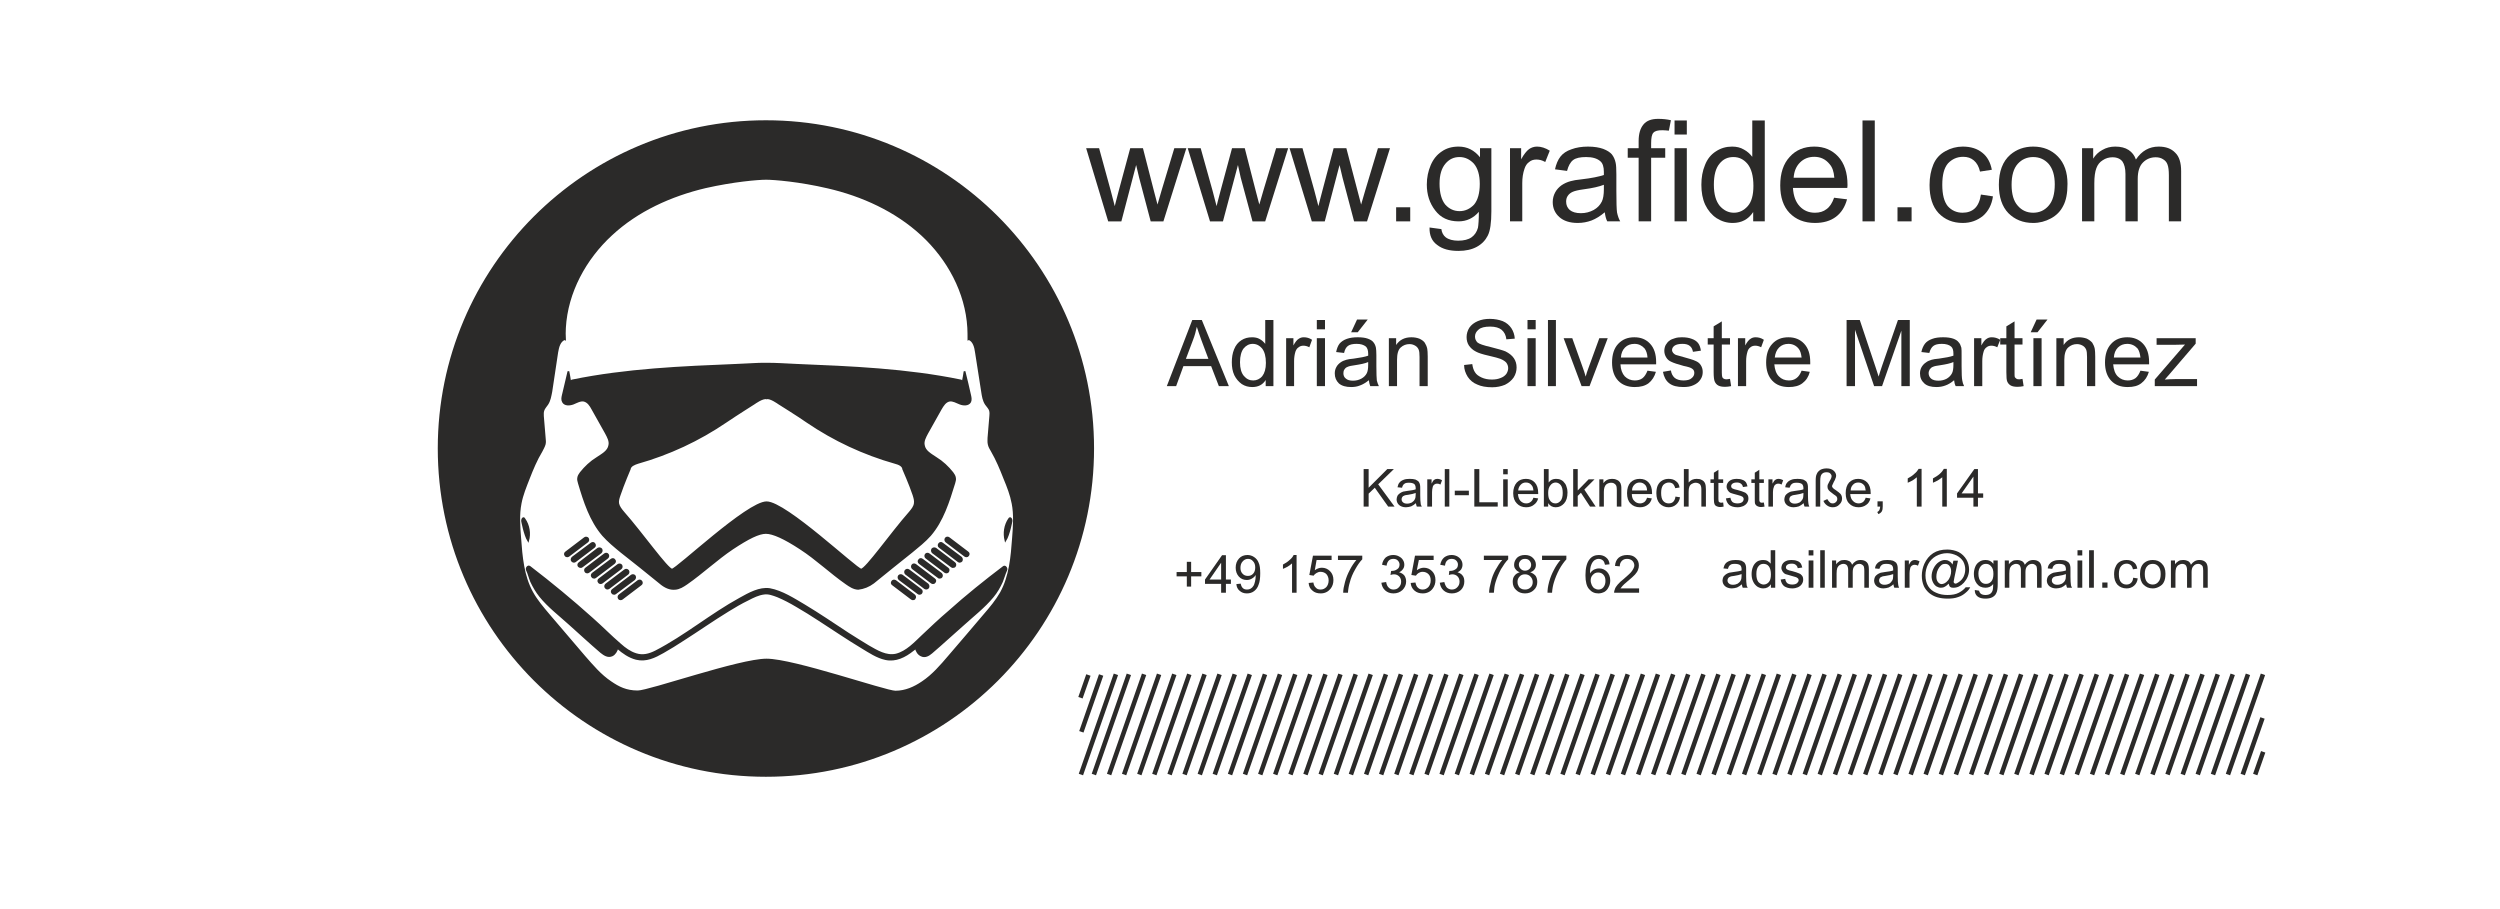 <?xml version="1.0" encoding="UTF-8"?>
<!DOCTYPE svg PUBLIC "-//W3C//DTD SVG 1.1//EN" "http://www.w3.org/Graphics/SVG/1.1/DTD/svg11.dtd">
<!-- Creator: CorelDRAW X7 -->
<svg xmlns="http://www.w3.org/2000/svg" xml:space="preserve" width="110mm" height="40mm" version="1.1" style="shape-rendering:geometricPrecision; text-rendering:geometricPrecision; image-rendering:optimizeQuality; fill-rule:evenodd; clip-rule:evenodd"
viewBox="0 0 11000 4000"
 xmlns:xlink="http://www.w3.org/1999/xlink">
 <defs>
  <style type="text/css">
   <![CDATA[
    .str1 {stroke:#2B2A29;stroke-width:20}
    .str0 {stroke:#2B2A29;stroke-width:7.62}
    .fil2 {fill:none}
    .fil0 {fill:#2B2A29}
    .fil1 {fill:#2B2A29;fill-rule:nonzero}
   ]]>
  </style>
 </defs>
 <g id="Capa_x0020_1">
  <path class="fil0 str0" d="M3370 533c796,0 1440,645 1440,1440 0,796 -644,1441 -1440,1441 -795,0 -1440,-645 -1440,-1441 0,-795 645,-1440 1440,-1440zm-627 1721c82,93 194,252 214,252 20,0 332,-296 416,-296 84,0 396,296 416,296 21,0 132,-159 214,-252 10,-12 20,-24 22,-39 2,-13 -2,-25 -6,-38 -15,-45 -45,-113 -45,-113 -1,-15 -19,-23 -35,-27 -138,-39 -269,-100 -388,-181 -40,-28 -125,-81 -125,-81 0,0 -37,-27 -53,-22 -17,-5 -54,22 -54,22 0,0 -84,53 -125,81 -119,81 -250,142 -388,181 -15,5 -33,12 -35,27 0,0 -29,68 -44,113 -4,12 -9,25 -7,38 3,15 13,27 23,39zm1712 -40c-7,-37 -21,-73 -36,-109 -16,-41 -33,-82 -55,-120 -6,-10 -12,-20 -14,-31 -2,-9 -1,-18 -1,-27 3,-32 5,-64 8,-96 1,-8 1,-17 -1,-25 -3,-10 -12,-18 -18,-27 -11,-16 -14,-36 -17,-56 -9,-58 -18,-115 -27,-173 -3,-23 -10,-50 -31,-58l-2 1c0,-17 0,-34 -1,-51 -9,-156 -89,-303 -204,-409 -115,-106 -262,-173 -414,-208 -124,-29 -236,-38 -271,-38 -36,0 -143,9 -267,37 -152,36 -299,102 -414,209 -115,106 -195,253 -204,409 -1,17 -1,34 0,51l-2 -1c-22,9 -28,35 -32,58 -9,58 -17,115 -26,173 -4,20 -7,40 -18,56 -6,9 -14,17 -17,27 -3,8 -2,17 -2,25 3,32 5,64 8,96 1,9 2,19 0,27 -3,11 -9,21 -14,31 -23,38 -40,79 -56,120 -14,36 -29,72 -36,109 -10,51 -6,102 -2,153 6,83 13,168 53,240 20,36 46,66 72,97 52,61 105,123 157,184 36,41 71,83 116,113 35,24 68,41 119,41 52,0 448,-140 567,-140 119,0 523,141 567,141 44,0 84,-18 119,-42 45,-30 81,-72 116,-113 52,-61 105,-122 157,-184 26,-30 52,-61 72,-96 40,-73 47,-158 53,-240 4,-52 8,-103 -2,-154zm-1979 -474c8,-35 17,-71 25,-106 3,15 6,31 8,46l8 -6c239,-49 483,-59 726,-69 80,-3 78,-5 127,-5 49,0 88,3 133,5 243,10 487,20 725,69l8 6c3,-15 6,-31 8,-46 9,35 17,71 25,106 2,9 4,19 0,28 -8,15 -30,14 -45,8 -16,-6 -31,-16 -47,-13 -18,4 -28,21 -37,36 -20,36 -40,72 -60,107 -9,17 -19,35 -15,53 4,27 32,41 54,56 28,17 52,40 72,65 5,7 10,14 11,22 2,8 -1,16 -3,24 -25,81 -51,165 -106,229 -24,27 -53,50 -81,73 -56,45 -113,90 -169,136 -20,15 -42,24 -67,27 -20,-1 -36,-12 -52,-23 -69,-48 -131,-108 -202,-154 -70,-46 -121,-69 -152,-69 -31,0 -76,22 -147,69 -70,47 -132,106 -201,154 -16,11 -33,22 -52,23 -22,2 -44,-7 -67,-27 -56,-46 -113,-91 -170,-136 -28,-23 -56,-46 -80,-73 -55,-64 -82,-148 -106,-229 -2,-8 -5,-16 -3,-24 1,-8 6,-15 11,-22 20,-25 44,-48 72,-65 22,-15 50,-29 54,-56 4,-18 -6,-36 -15,-53 -20,-35 -40,-71 -60,-107 -8,-15 -19,-32 -37,-36 -16,-3 -32,7 -47,13 -16,6 -37,7 -45,-8 -5,-9 -3,-19 -1,-28zm1481 809c-4,-4 -5,-10 -2,-15 3,-4 10,-5 14,-2l83 63c5,3 5,10 2,14 -2,3 -5,4 -8,4 -2,0 -4,0 -6,-2l-83 -62zm68 84c-2,3 -5,4 -8,4 -2,0 -5,-1 -6,-2l-83 -63c-5,-3 -6,-9 -2,-14 3,-4 9,-5 14,-2l83 63c4,3 5,10 2,14zm-39 -108c-4,-3 -5,-10 -2,-14 4,-5 10,-6 15,-2l83 62c4,4 5,10 2,15 -2,2 -5,4 -9,4 -2,0 -4,-1 -6,-2l-83 -63zm30 -24c-4,-3 -5,-10 -2,-14 3,-5 10,-5 14,-2l83 63c5,3 6,9 2,14 -2,3 -4,4 -8,4 -2,0 -4,-1 -6,-2l-83 -63zm30 -23c-5,-4 -6,-10 -2,-14 3,-5 9,-6 14,-2l83 62c4,4 5,10 2,14 -2,3 -5,4 -8,4 -2,0 -5,0 -6,-2l-83 -62zm29 -24c-4,-3 -5,-10 -2,-14 3,-5 10,-5 14,-2l83 63c5,3 5,9 2,14 -2,3 -5,4 -8,4 -2,0 -4,-1 -6,-2l-83 -63zm29 -23c-4,-4 -5,-10 -2,-15 4,-4 10,-5 15,-2l83 63c4,3 5,10 2,14 -2,3 -5,4 -9,4 -2,0 -4,0 -6,-2l-83 -62zm30 -24c-5,-3 -5,-10 -2,-14 3,-5 10,-6 14,-2l83 62c4,4 5,10 2,15 -2,2 -5,4 -8,4 -2,0 -5,-1 -6,-2l-83 -63zm29 -24c-4,-3 -5,-10 -2,-14 3,-5 10,-5 14,-2l83 63c5,3 6,9 2,14 -2,3 -4,4 -8,4 -2,0 -4,-1 -6,-2l-83 -63zm-1644 70l83 -62c5,-4 11,-3 14,2 3,4 3,11 -2,14l-83 63c-2,1 -4,2 -6,2 -3,0 -6,-2 -8,-4 -4,-4 -2,-11 2,-15zm-17 -7c-2,1 -4,2 -6,2 -3,0 -6,-1 -8,-4 -4,-4 -3,-11 2,-14l83 -63c4,-3 11,-2 14,2 3,5 2,11 -2,14l-83 63zm47 31l82 -63c5,-3 11,-2 15,2 3,5 2,11 -2,15l-83 62c-2,2 -4,2 -6,2 -4,0 -6,-1 -9,-4 -3,-4 -2,-11 3,-14zm29 24l83 -63c4,-3 11,-3 14,2 3,4 2,11 -2,14l-83 63c-2,1 -4,2 -6,2 -3,0 -6,-1 -8,-4 -3,-4 -3,-11 2,-14zm29 23l83 -62c5,-4 11,-3 14,2 4,4 3,10 -2,14l-82 62c-2,2 -4,2 -6,2 -3,0 -6,-1 -8,-4 -4,-4 -3,-10 1,-14zm30 24l83 -63c4,-3 11,-2 14,2 3,5 2,11 -2,14l-83 63c-2,1 -4,2 -6,2 -3,0 -6,-1 -8,-4 -4,-4 -3,-11 2,-14zm30 23l82 -62c5,-4 11,-3 15,2 3,4 2,11 -2,14l-83 63c-2,1 -4,2 -6,2 -4,0 -6,-2 -8,-4 -4,-4 -3,-11 2,-15zm29 24l83 -63c4,-3 11,-2 14,2 3,5 2,11 -2,15l-83 62c-2,2 -4,2 -6,2 -3,0 -6,-1 -8,-4 -4,-4 -3,-11 2,-14zm29 24l83 -63c5,-3 11,-3 14,2 4,4 3,11 -2,14l-83 63c-2,1 -4,2 -6,2 -3,0 -6,-1 -8,-4 -3,-4 -2,-11 2,-14zm-420 -339c1,1 2,2 3,4 19,27 25,63 16,95 -16,-26 -27,-87 -27,-87 0,-6 3,-14 8,-12zm2123 228c-8,17 -12,34 -19,51 -11,24 -24,47 -41,67 -37,45 -85,82 -129,122 -47,41 -93,84 -140,124 -13,11 -29,21 -46,12 -13,-6 -20,-19 -24,-33 -4,4 -8,7 -12,10 -35,28 -76,49 -121,39 -37,-8 -71,-31 -104,-51 -31,-19 -62,-38 -92,-58 -65,-42 -129,-86 -195,-124 -27,-16 -55,-31 -84,-43 -19,-7 -39,-15 -59,-12 -25,3 -49,15 -70,26 -31,15 -60,32 -89,50 -67,41 -131,86 -197,128 -29,19 -58,37 -88,54 -37,21 -75,40 -119,29 -31,-8 -58,-27 -82,-48 -4,13 -11,27 -24,33 -18,8 -34,-3 -48,-14 -47,-40 -92,-82 -138,-123 -44,-40 -94,-78 -131,-124 -16,-20 -28,-41 -39,-64 -7,-17 -11,-35 -19,-52 -3,-7 5,-19 13,-13 94,72 186,148 274,227 42,37 82,78 124,114 20,18 43,35 69,43 31,10 59,2 87,-12 130,-67 244,-163 372,-233 38,-21 85,-48 130,-41 54,10 106,44 152,71 65,39 128,82 192,124 30,19 60,38 90,56 37,21 78,47 122,37 47,-12 83,-52 116,-83 38,-36 76,-72 116,-106 77,-69 158,-134 241,-197 7,-5 15,7 12,14zm23 -216c0,0 -11,61 -27,86 -8,-32 -3,-67 16,-95 0,-1 2,-2 3,-3 5,-2 8,6 8,12z"/>
  <path class="fil1" d="M4876 974l-97 -322 57 0 51 186 18 69c1,-3 6,-26 17,-66l51 -189 56 0 48 187 16 61 18 -62 56 -186 53 0 -101 322 -56 0 -51 -193 -13 -55 -65 248 -58 0z"/>
  <path id="1" class="fil1" d="M5324 974l-98 -322 57 0 52 186 18 69c1,-3 6,-26 17,-66l51 -189 56 0 48 187 16 61 18 -62 56 -186 53 0 -101 322 -56 0 -52 -193 -12 -55 -66 248 -57 0z"/>
  <path id="2" class="fil1" d="M5772 974l-98 -322 57 0 52 186 18 69c1,-3 6,-26 17,-66l50 -189 56 0 49 187 16 61 18 -62 56 -186 53 0 -101 322 -57 0 -51 -193 -13 -55 -65 248 -57 0z"/>
  <polygon id="3" class="fil1" points="6143,974 6143,912 6205,912 6205,974 "/>
  <path id="4" class="fil1" d="M6290 1001l52 7c2,16 9,28 19,36 13,10 32,15 55,15 25,0 45,-5 59,-15 14,-10 23,-24 28,-42 2,-11 4,-35 4,-70 -24,28 -54,42 -89,42 -45,0 -79,-16 -103,-48 -25,-32 -37,-70 -37,-114 0,-31 6,-59 17,-85 11,-26 27,-46 48,-60 21,-15 46,-22 75,-22 38,0 69,16 94,47l0 -40 50 0 0 278c0,50 -5,86 -16,107 -10,20 -26,37 -48,49 -22,12 -49,18 -81,18 -39,0 -70,-8 -93,-26 -24,-17 -35,-43 -34,-77zm44 -193c0,42 9,72 25,92 17,19 38,29 63,29 25,0 46,-10 64,-29 16,-19 25,-50 25,-91 0,-39 -9,-69 -26,-89 -18,-19 -39,-29 -63,-29 -25,0 -45,9 -62,29 -17,20 -26,49 -26,88z"/>
  <path id="5" class="fil1" d="M6644 974l0 -322 49 0 0 49c12,-22 24,-37 35,-45 10,-7 22,-11 35,-11 18,0 37,6 56,18l-20 50c-13,-8 -26,-11 -39,-11 -12,0 -23,3 -32,11 -10,7 -16,17 -20,29 -7,20 -10,41 -10,64l0 168 -54 0z"/>
  <path id="6" class="fil1" d="M7061 934c-20,17 -40,29 -58,36 -19,7 -39,11 -61,11 -35,0 -62,-9 -81,-26 -19,-17 -29,-39 -29,-66 0,-16 4,-30 11,-43 7,-13 17,-23 28,-31 12,-8 25,-14 40,-18 10,-3 27,-6 48,-8 44,-5 77,-12 98,-19 0,-7 0,-12 0,-14 0,-22 -5,-38 -16,-47 -14,-12 -34,-18 -62,-18 -26,0 -45,4 -57,13 -12,9 -21,25 -27,48l-53 -7c5,-23 13,-42 24,-56 11,-14 27,-25 48,-32 21,-8 46,-12 73,-12 28,0 50,4 67,10 18,7 30,15 38,24 8,10 14,23 17,38 2,9 3,26 3,50l0 72c0,51 1,83 3,96 3,14 7,27 14,39l-57 0c-6,-11 -9,-25 -11,-40zm-4 -121c-20,8 -50,15 -89,20 -23,3 -39,7 -48,11 -9,4 -17,10 -22,18 -5,7 -7,16 -7,25 0,15 5,27 16,37 11,9 27,14 49,14 21,0 39,-5 56,-14 16,-9 28,-21 36,-37 6,-12 9,-31 9,-54l0 -20z"/>
  <path id="7" class="fil1" d="M7210 974l0 -280 -48 0 0 -42 48 0 0 -31c0,-32 7,-56 21,-73 14,-17 35,-25 65,-25 20,0 39,2 56,6l-9 46c-11,-1 -20,-2 -29,-2 -19,0 -32,3 -39,11 -7,7 -10,23 -10,47l0 21 62 0 0 42 -62 0 0 280 -55 0zm158 -382l0 -62 54 0 0 62 -54 0zm0 382l0 -322 54 0 0 322 -54 0z"/>
  <path id="8" class="fil1" d="M7714 974l0 -41c-21,32 -51,48 -90,48 -26,0 -49,-7 -71,-21 -21,-14 -38,-34 -50,-59 -12,-26 -17,-55 -17,-88 0,-32 5,-61 16,-87 10,-26 26,-46 48,-60 21,-14 45,-21 71,-21 20,0 37,4 52,13 15,8 27,19 37,32l0 -160 55 0 0 444 -51 0zm-173 -161c0,42 9,72 26,93 18,20 38,30 62,30 24,0 44,-10 61,-29 17,-19 25,-49 25,-89 0,-44 -9,-76 -26,-97 -17,-20 -37,-30 -62,-30 -25,0 -45,9 -61,29 -17,20 -25,51 -25,93z"/>
  <path id="9" class="fil1" d="M8070 870l57 7c-9,33 -25,59 -49,77 -24,18 -55,27 -92,27 -47,0 -84,-15 -112,-44 -27,-28 -41,-69 -41,-121 0,-54 14,-96 42,-126 27,-30 63,-45 108,-45 43,0 78,15 105,44 27,29 41,71 41,124 0,3 0,8 -1,14l-239 0c2,35 12,62 30,81 18,19 40,28 67,28 20,0 37,-5 51,-16 14,-10 25,-27 33,-50zm-178 -88l179 0c-2,-27 -9,-47 -21,-60 -17,-21 -39,-32 -67,-32 -25,0 -46,8 -63,25 -17,17 -26,39 -28,67z"/>
  <polygon id="10" class="fil1" points="8195,974 8195,530 8249,530 8249,974 "/>
  <polygon id="11" class="fil1" points="8349,974 8349,912 8411,912 8411,974 "/>
  <path id="12" class="fil1" d="M8716 856l53 8c-5,36 -20,65 -44,86 -25,20 -54,31 -89,31 -44,0 -79,-15 -106,-43 -27,-29 -40,-70 -40,-124 0,-34 6,-65 17,-91 11,-26 29,-45 53,-58 23,-13 49,-20 76,-20 35,0 64,9 86,27 22,17 36,43 42,75l-52 8c-5,-22 -14,-38 -27,-49 -13,-11 -28,-16 -47,-16 -27,0 -49,10 -67,29 -17,20 -25,51 -25,94 0,43 8,74 24,94 17,19 39,29 65,29 22,0 40,-6 54,-19 14,-13 23,-34 27,-61z"/>
  <path id="13" class="fil1" d="M8795 813c0,-59 17,-103 50,-132 28,-24 62,-36 101,-36 45,0 81,15 109,44 28,29 42,69 42,120 0,41 -6,73 -19,97 -12,24 -30,42 -54,55 -24,13 -50,20 -78,20 -45,0 -81,-15 -109,-43 -28,-29 -42,-71 -42,-125zm56 0c0,41 9,72 27,92 18,21 41,31 68,31 27,0 50,-10 68,-31 18,-20 27,-52 27,-94 0,-39 -9,-69 -27,-90 -18,-20 -41,-30 -68,-30 -27,0 -50,10 -68,30 -18,20 -27,51 -27,92z"/>
  <path id="14" class="fil1" d="M9161 974l0 -322 49 0 0 46c10,-16 23,-29 40,-38 17,-10 36,-15 57,-15 24,0 44,5 59,15 15,10 26,24 32,42 25,-38 59,-57 100,-57 32,0 56,9 73,27 18,17 26,45 26,81l0 221 -54 0 0 -203c0,-21 -2,-37 -6,-47 -3,-9 -9,-17 -19,-23 -9,-6 -20,-9 -33,-9 -22,0 -41,8 -56,23 -15,15 -23,39 -23,72l0 187 -54 0 0 -209c0,-24 -5,-42 -13,-54 -9,-12 -24,-19 -44,-19 -15,0 -30,4 -43,13 -13,8 -22,19 -28,35 -6,16 -9,38 -9,67l0 167 -54 0z"/>
  <path class="fil1" d="M5134 1699l112 -291 42 0 119 291 -44 0 -34 -88 -122 0 -32 88 -41 0zm84 -120l99 0 -30 -80c-9,-25 -16,-45 -21,-61 -4,19 -9,38 -16,56l-32 85z"/>
  <path id="1" class="fil1" d="M5569 1699l0 -27c-13,21 -33,31 -59,31 -17,0 -32,-4 -46,-13 -14,-10 -25,-23 -33,-39 -8,-17 -11,-36 -11,-57 0,-21 3,-40 10,-57 7,-18 18,-31 32,-40 14,-9 29,-13 47,-13 12,0 24,2 34,8 9,5 17,12 24,21l0 -105 36 0 0 291 -34 0zm-113 -105c0,27 6,47 17,60 12,14 25,20 41,20 15,0 29,-6 40,-19 10,-13 16,-32 16,-58 0,-29 -6,-50 -17,-64 -11,-13 -25,-20 -41,-20 -16,0 -29,7 -40,20 -10,13 -16,33 -16,61z"/>
  <path id="2" class="fil1" d="M5659 1699l0 -211 32 0 0 32c8,-15 16,-25 23,-29 7,-5 14,-7 23,-7 12,0 24,3 36,11l-12 33c-9,-5 -18,-7 -26,-7 -8,0 -15,2 -21,7 -7,4 -11,11 -14,19 -4,13 -6,27 -6,42l0 110 -35 0z"/>
  <path id="3" class="fil1" d="M5794 1449l0 -41 36 0 0 41 -36 0zm0 250l0 -211 36 0 0 211 -36 0z"/>
  <path id="4" class="fil1" d="M6023 1673c-14,11 -27,19 -39,23 -12,5 -25,7 -39,7 -23,0 -41,-5 -54,-16 -12,-12 -18,-26 -18,-44 0,-10 2,-19 7,-28 4,-8 11,-15 18,-20 8,-6 16,-9 26,-12 7,-2 18,-4 32,-5 29,-4 50,-8 64,-13 0,-5 0,-8 0,-9 0,-15 -4,-25 -10,-31 -10,-8 -23,-12 -41,-12 -17,0 -30,3 -38,9 -8,6 -14,16 -17,31l-35 -4c3,-15 8,-28 15,-37 8,-9 18,-16 32,-21 14,-5 30,-7 48,-7 18,0 33,2 44,6 11,4 20,9 25,16 5,6 9,14 11,24 1,6 2,17 2,33l0 48c0,33 1,54 2,63 2,8 5,17 9,25l-38 0c-3,-8 -5,-16 -6,-26zm-3 -80c-13,6 -33,10 -59,14 -15,2 -25,4 -31,7 -6,2 -11,6 -14,11 -4,5 -5,11 -5,17 0,10 3,18 11,24 7,6 17,9 31,9 14,0 26,-3 37,-9 11,-6 19,-14 24,-24 4,-8 6,-20 6,-36l0 -13zm-75 -131l26 -56 47 0 -44 56 -29 0z"/>
  <path id="5" class="fil1" d="M6111 1699l0 -211 32 0 0 30c15,-23 38,-34 67,-34 13,0 24,2 35,6 11,5 19,11 24,18 5,8 9,17 11,27 1,6 2,18 2,34l0 130 -36 0 0 -128c0,-15 -1,-26 -4,-33 -3,-7 -8,-13 -15,-17 -7,-4 -15,-7 -25,-7 -15,0 -28,5 -39,15 -11,10 -16,28 -16,55l0 115 -36 0z"/>
  <path id="6" class="fil1" d="M6442 1606l36 -4c2,15 6,27 12,36 6,10 16,17 29,23 13,6 28,9 45,9 15,0 27,-2 39,-7 11,-4 19,-10 25,-18 5,-8 8,-16 8,-25 0,-9 -3,-17 -8,-24 -5,-6 -14,-12 -26,-17 -8,-3 -25,-8 -52,-14 -27,-6 -45,-12 -56,-18 -14,-7 -24,-17 -31,-27 -7,-11 -10,-23 -10,-37 0,-14 4,-28 12,-41 9,-13 21,-22 37,-29 16,-7 34,-10 53,-10 22,0 41,4 57,10 17,7 29,18 38,31 9,14 14,29 15,46l-37 3c-2,-18 -9,-32 -21,-42 -11,-9 -28,-14 -50,-14 -24,0 -41,4 -51,13 -11,9 -16,19 -16,31 0,10 4,19 11,26 7,6 27,13 58,20 31,8 53,14 65,19 16,8 29,18 37,30 8,12 12,25 12,41 0,15 -4,30 -13,44 -9,13 -22,24 -38,32 -17,7 -36,11 -56,11 -27,0 -49,-4 -66,-12 -18,-7 -32,-19 -42,-34 -10,-16 -16,-33 -16,-52z"/>
  <path id="7" class="fil1" d="M6721 1449l0 -41 36 0 0 41 -36 0zm0 250l0 -211 36 0 0 211 -36 0z"/>
  <polygon id="8" class="fil1" points="6811,1699 6811,1408 6846,1408 6846,1699 "/>
  <path id="9" class="fil1" d="M6959 1699l-79 -211 38 0 45 126c5,14 10,28 14,43 3,-11 7,-25 13,-40l47 -129 37 0 -80 211 -35 0z"/>
  <path id="10" class="fil1" d="M7249 1631l37 5c-6,21 -17,38 -32,50 -16,12 -36,17 -61,17 -30,0 -55,-9 -73,-28 -18,-19 -27,-46 -27,-80 0,-35 9,-63 27,-82 19,-20 42,-29 71,-29 29,0 51,9 69,28 18,19 27,46 27,81 0,2 0,5 0,10l-157 0c1,23 8,41 19,53 12,12 27,18 44,18 13,0 25,-3 34,-10 9,-7 16,-18 22,-33zm-117 -58l117 0c-1,-17 -6,-31 -13,-40 -12,-13 -26,-20 -44,-20 -17,0 -31,5 -42,16 -11,11 -17,26 -18,44z"/>
  <path id="11" class="fil1" d="M7317 1636l35 -6c2,14 8,25 17,33 9,7 22,11 38,11 16,0 29,-3 36,-10 8,-6 12,-14 12,-23 0,-8 -3,-15 -10,-19 -5,-4 -17,-8 -37,-12 -26,-7 -44,-13 -54,-18 -10,-4 -18,-11 -23,-20 -5,-8 -8,-18 -8,-28 0,-9 2,-18 6,-26 5,-8 10,-15 18,-20 5,-4 13,-7 23,-10 9,-3 19,-4 30,-4 17,0 31,2 44,7 12,4 22,11 28,19 6,8 10,19 12,33l-35 5c-2,-11 -6,-20 -14,-26 -7,-6 -18,-9 -32,-9 -16,0 -28,3 -35,8 -7,5 -11,12 -11,19 0,5 2,9 5,13 3,3 7,7 13,9 4,1 14,4 32,9 25,7 43,12 53,17 10,4 18,10 23,18 6,9 9,19 9,31 0,12 -3,23 -10,33 -7,11 -17,19 -31,25 -13,6 -27,8 -44,8 -27,0 -48,-5 -63,-17 -14,-11 -23,-28 -27,-50z"/>
  <path id="12" class="fil1" d="M7612 1667l5 32c-10,2 -19,3 -27,3 -13,0 -23,-2 -30,-6 -7,-4 -12,-10 -15,-17 -3,-6 -5,-20 -5,-42l0 -121 -26 0 0 -28 26 0 0 -52 36 -22 0 74 36 0 0 28 -36 0 0 123c0,10 1,17 2,20 1,3 3,5 6,7 3,2 7,3 12,3 4,0 9,-1 16,-2z"/>
  <path id="13" class="fil1" d="M7647 1699l0 -211 32 0 0 32c8,-15 16,-25 23,-29 7,-5 14,-7 23,-7 12,0 24,3 36,11l-12 33c-9,-5 -18,-7 -26,-7 -8,0 -15,2 -21,7 -6,4 -11,11 -13,19 -4,13 -6,27 -6,42l0 110 -36 0z"/>
  <path id="14" class="fil1" d="M7927 1631l36 5c-5,21 -16,38 -32,50 -15,12 -36,17 -60,17 -31,0 -55,-9 -73,-28 -18,-19 -27,-46 -27,-80 0,-35 9,-63 27,-82 18,-20 42,-29 71,-29 28,0 51,9 69,28 18,19 27,46 27,81 0,2 0,5 0,10l-158 0c2,23 8,41 20,53 12,12 26,18 44,18 13,0 24,-3 33,-10 10,-7 17,-18 23,-33zm-118 -58l118 0c-2,-17 -6,-31 -14,-40 -11,-13 -26,-20 -44,-20 -16,0 -30,5 -41,16 -11,11 -17,26 -19,44z"/>
  <path id="15" class="fil1" d="M8125 1699l0 -291 58 0 69 206c6,19 11,34 14,43 3,-11 8,-26 15,-47l70 -202 52 0 0 291 -37 0 0 -244 -85 244 -35 0 -84 -248 0 248 -37 0z"/>
  <path id="16" class="fil1" d="M8598 1673c-13,11 -26,19 -38,23 -13,5 -26,7 -40,7 -23,0 -41,-5 -53,-16 -13,-12 -19,-26 -19,-44 0,-10 2,-19 7,-28 5,-8 11,-15 19,-20 7,-6 16,-9 25,-12 7,-2 18,-4 32,-5 29,-4 50,-8 64,-13 0,-5 0,-8 0,-9 0,-15 -3,-25 -10,-31 -9,-8 -23,-12 -41,-12 -17,0 -29,3 -37,9 -8,6 -14,16 -18,31l-35 -4c3,-15 9,-28 16,-37 7,-9 18,-16 32,-21 13,-5 29,-7 48,-7 18,0 32,2 44,6 11,4 19,9 24,16 6,6 9,14 12,24 1,6 1,17 1,33l0 48c0,33 1,54 3,63 1,8 4,17 8,25l-37 0c-4,-8 -6,-16 -7,-26zm-3 -80c-13,6 -32,10 -58,14 -15,2 -26,4 -32,7 -6,2 -10,6 -14,11 -3,5 -5,11 -5,17 0,10 4,18 11,24 7,6 18,9 32,9 14,0 26,-3 37,-9 10,-6 18,-14 23,-24 4,-8 6,-20 6,-36l0 -13z"/>
  <path id="17" class="fil1" d="M8686 1699l0 -211 32 0 0 32c8,-15 16,-25 23,-29 7,-5 14,-7 23,-7 12,0 24,3 37,11l-13 33c-9,-5 -18,-7 -26,-7 -8,0 -15,2 -21,7 -6,4 -11,11 -13,19 -4,13 -6,27 -6,42l0 110 -36 0z"/>
  <path id="18" class="fil1" d="M8899 1667l5 32c-10,2 -19,3 -27,3 -13,0 -23,-2 -30,-6 -7,-4 -12,-10 -15,-17 -3,-6 -4,-20 -4,-42l0 -121 -27 0 0 -28 27 0 0 -52 36 -22 0 74 35 0 0 28 -35 0 0 123c0,10 0,17 1,20 2,3 4,5 7,7 2,2 6,3 12,3 4,0 9,-1 15,-2z"/>
  <path id="19" class="fil1" d="M8947 1699l0 -211 36 0 0 211 -36 0zm-12 -237l26 -56 48 0 -44 56 -30 0z"/>
  <path id="20" class="fil1" d="M9048 1699l0 -211 32 0 0 30c15,-23 38,-34 67,-34 12,0 24,2 35,6 10,5 18,11 24,18 5,8 9,17 11,27 1,6 2,18 2,34l0 130 -36 0 0 -128c0,-15 -1,-26 -4,-33 -3,-7 -8,-13 -15,-17 -7,-4 -15,-7 -25,-7 -15,0 -28,5 -39,15 -11,10 -17,28 -17,55l0 115 -35 0z"/>
  <path id="21" class="fil1" d="M9418 1631l37 5c-6,21 -17,38 -33,50 -15,12 -35,17 -60,17 -31,0 -55,-9 -73,-28 -18,-19 -27,-46 -27,-80 0,-35 9,-63 27,-82 18,-20 42,-29 71,-29 28,0 51,9 69,28 18,19 27,46 27,81 0,2 0,5 0,10l-158 0c2,23 8,41 20,53 12,12 27,18 44,18 13,0 24,-3 34,-10 9,-7 16,-18 22,-33zm-117 -58l117 0c-2,-17 -6,-31 -13,-40 -12,-13 -27,-20 -45,-20 -16,0 -30,5 -41,16 -11,11 -17,26 -18,44z"/>
  <path id="22" class="fil1" d="M9481 1699l0 -29 133 -154c-15,0 -28,1 -40,1l-85 0 0 -29 172 0 0 24 -114 133 -22 25c16,-1 31,-2 45,-2l97 0 0 31 -186 0z"/>
  <polygon class="fil1" points="6000,2229 6000,2064 6022,2064 6022,2146 6104,2064 6133,2064 6064,2131 6136,2229 6108,2229 6049,2146 6022,2172 6022,2229 "/>
  <path id="1" class="fil1" d="M6230 2214c-7,6 -14,11 -21,14 -7,2 -15,4 -23,4 -13,0 -23,-4 -30,-10 -7,-6 -11,-15 -11,-25 0,-5 2,-11 4,-16 3,-4 6,-8 11,-11 4,-3 9,-5 14,-7 4,-1 10,-2 18,-3 17,-2 29,-4 37,-7 0,-3 0,-4 0,-5 0,-8 -2,-14 -6,-18 -5,-4 -13,-6 -23,-6 -10,0 -17,1 -21,5 -5,3 -8,9 -10,17l-20 -2c2,-9 4,-16 9,-21 4,-5 10,-9 18,-12 7,-3 17,-4 27,-4 10,0 18,1 25,3 6,3 11,6 14,9 3,4 5,9 6,14 1,4 1,10 1,19l0 27c0,19 1,31 2,36 0,5 2,9 5,14l-22 0c-2,-4 -3,-9 -4,-15zm-1 -45c-8,3 -19,6 -33,8 -9,1 -15,2 -18,4 -4,1 -6,3 -8,6 -2,3 -3,6 -3,10 0,5 2,10 6,13 4,4 10,6 18,6 8,0 15,-2 21,-5 6,-4 11,-9 13,-14 3,-5 4,-12 4,-21l0 -7z"/>
  <path id="2" class="fil1" d="M6280 2229l0 -120 19 0 0 19c4,-9 8,-15 12,-17 4,-3 9,-4 13,-4 7,0 14,2 21,6l-7 19c-5,-3 -10,-4 -15,-4 -4,0 -8,1 -12,4 -3,2 -6,6 -7,11 -2,7 -3,15 -3,23l0 63 -21 0z"/>
  <polygon id="3" class="fil1" points="6357,2229 6357,2064 6377,2064 6377,2229 "/>
  <polygon id="4" class="fil1" points="6401,2179 6401,2159 6463,2159 6463,2179 "/>
  <polygon id="5" class="fil1" points="6487,2229 6487,2064 6509,2064 6509,2210 6590,2210 6590,2229 "/>
  <path id="6" class="fil1" d="M6614 2087l0 -23 20 0 0 23 -20 0zm0 142l0 -120 20 0 0 120 -20 0z"/>
  <path id="7" class="fil1" d="M6747 2190l21 3c-3,12 -10,22 -19,28 -8,7 -20,11 -34,11 -17,0 -31,-6 -41,-17 -10,-10 -16,-25 -16,-45 0,-20 6,-36 16,-47 10,-11 24,-16 40,-16 16,0 29,5 39,16 10,11 15,26 15,46 0,1 0,3 0,5l-89 0c1,13 5,24 11,30 7,7 15,11 25,11 8,0 14,-2 19,-6 6,-4 10,-10 13,-19zm-67 -32l67 0c-1,-10 -3,-18 -8,-23 -6,-8 -14,-12 -25,-12 -9,0 -17,3 -23,10 -6,6 -10,14 -11,25z"/>
  <path id="8" class="fil1" d="M6812 2229l-19 0 0 -165 21 0 0 59c8,-11 19,-16 32,-16 8,0 15,1 21,4 7,3 12,7 16,13 5,5 8,11 10,19 3,8 4,16 4,24 0,21 -5,37 -15,48 -10,11 -22,17 -37,17 -14,0 -25,-6 -33,-18l0 15zm0 -61c0,15 2,25 6,31 6,11 15,16 26,16 9,0 16,-4 23,-12 6,-7 9,-19 9,-34 0,-16 -3,-27 -9,-35 -6,-7 -14,-11 -22,-11 -9,0 -17,4 -23,12 -7,8 -10,19 -10,33z"/>
  <polygon id="9" class="fil1" points="6922,2229 6922,2064 6942,2064 6942,2158 6990,2109 7016,2109 6971,2154 7021,2229 6996,2229 6956,2168 6942,2182 6942,2229 "/>
  <path id="10" class="fil1" d="M7037 2229l0 -120 18 0 0 17c9,-13 22,-19 38,-19 8,0 14,1 20,4 6,2 11,6 14,10 3,4 5,9 6,15 1,4 1,10 1,19l0 74 -20 0 0 -73c0,-8 -1,-14 -2,-18 -2,-4 -5,-8 -9,-10 -4,-3 -8,-4 -14,-4 -8,0 -16,3 -22,8 -6,6 -10,16 -10,32l0 65 -20 0z"/>
  <path id="11" class="fil1" d="M7247 2190l21 3c-3,12 -9,22 -18,28 -9,7 -20,11 -34,11 -18,0 -32,-6 -42,-17 -10,-10 -15,-25 -15,-45 0,-20 5,-36 15,-47 11,-11 24,-16 41,-16 16,0 29,5 39,16 10,11 15,26 15,46 0,1 0,3 0,5l-89 0c0,13 4,24 11,30 6,7 15,11 25,11 7,0 13,-2 19,-6 5,-4 9,-10 12,-19zm-66 -32l66 0c0,-10 -3,-18 -7,-23 -7,-8 -15,-12 -25,-12 -10,0 -17,3 -24,10 -6,6 -10,14 -10,25z"/>
  <path id="12" class="fil1" d="M7372 2185l20 3c-2,14 -8,24 -17,32 -9,8 -20,12 -33,12 -16,0 -29,-6 -39,-16 -10,-11 -15,-26 -15,-46 0,-13 2,-25 6,-34 5,-10 11,-17 20,-22 9,-5 18,-7 28,-7 13,0 24,3 32,10 9,6 14,15 16,28l-19 3c-2,-8 -6,-15 -10,-19 -5,-4 -11,-6 -18,-6 -10,0 -18,4 -25,11 -6,8 -9,19 -9,35 0,16 3,28 9,35 6,7 14,11 24,11 8,0 15,-2 20,-7 5,-5 9,-13 10,-23z"/>
  <path id="13" class="fil1" d="M7409 2229l0 -165 21 0 0 59c9,-11 21,-16 35,-16 9,0 17,1 23,5 7,3 11,8 14,14 3,7 4,16 4,27l0 76 -20 0 0 -76c0,-10 -2,-17 -6,-22 -5,-4 -11,-7 -19,-7 -6,0 -12,2 -17,5 -5,3 -9,7 -11,13 -2,5 -3,12 -3,22l0 65 -21 0z"/>
  <path id="14" class="fil1" d="M7582 2211l2 18c-5,1 -10,2 -15,2 -7,0 -13,-2 -17,-4 -4,-2 -7,-5 -8,-9 -2,-4 -3,-12 -3,-24l0 -69 -15 0 0 -16 15 0 0 -29 20 -13 0 42 21 0 0 16 -21 0 0 70c0,6 1,10 1,11 1,2 2,3 4,4 2,1 4,2 7,2 2,0 5,-1 9,-1z"/>
  <path id="15" class="fil1" d="M7594 2193l20 -3c1,8 4,14 9,19 5,4 13,6 22,6 9,0 16,-2 21,-6 4,-4 6,-8 6,-13 0,-5 -2,-8 -6,-11 -3,-2 -9,-4 -20,-7 -15,-4 -26,-7 -31,-9 -6,-3 -10,-7 -13,-12 -3,-5 -5,-10 -5,-16 0,-5 1,-10 4,-15 2,-4 6,-8 10,-11 3,-2 7,-4 13,-6 5,-1 11,-2 17,-2 10,0 18,1 25,4 7,2 12,6 16,11 3,4 5,11 7,18l-20 3c-1,-6 -4,-11 -8,-14 -4,-4 -11,-6 -18,-6 -10,0 -16,2 -20,5 -4,3 -6,7 -6,11 0,2 1,5 2,7 2,2 4,4 8,5 2,1 8,3 18,5 14,4 24,7 30,10 6,2 10,6 13,10 4,5 5,11 5,18 0,7 -2,13 -6,19 -4,6 -9,10 -17,14 -7,3 -16,5 -25,5 -16,0 -28,-4 -36,-10 -8,-7 -13,-16 -15,-29z"/>
  <path id="16" class="fil1" d="M7761 2211l3 18c-6,1 -11,2 -15,2 -8,0 -13,-2 -17,-4 -4,-2 -7,-5 -9,-9 -2,-4 -2,-12 -2,-24l0 -69 -15 0 0 -16 15 0 0 -29 20 -13 0 42 20 0 0 16 -20 0 0 70c0,6 0,10 1,11 1,2 2,3 3,4 2,1 4,2 7,2 3,0 6,-1 9,-1z"/>
  <path id="17" class="fil1" d="M7781 2229l0 -120 18 0 0 19c5,-9 9,-15 13,-17 4,-3 8,-4 13,-4 7,0 14,2 21,6l-7 19c-5,-3 -10,-4 -15,-4 -4,0 -8,1 -12,4 -3,2 -6,6 -7,11 -3,7 -4,15 -4,23l0 63 -20 0z"/>
  <path id="18" class="fil1" d="M7936 2214c-7,6 -14,11 -21,14 -7,2 -15,4 -23,4 -13,0 -23,-4 -30,-10 -7,-6 -11,-15 -11,-25 0,-5 2,-11 4,-16 3,-4 6,-8 11,-11 4,-3 9,-5 14,-7 4,-1 10,-2 18,-3 17,-2 29,-4 37,-7 0,-3 0,-4 0,-5 0,-8 -2,-14 -6,-18 -5,-4 -13,-6 -23,-6 -10,0 -17,1 -21,5 -5,3 -8,9 -11,17l-19 -2c1,-9 4,-16 9,-21 4,-5 10,-9 18,-12 7,-3 16,-4 27,-4 10,0 18,1 25,3 6,3 11,6 14,9 3,4 5,9 6,14 1,4 1,10 1,19l0 27c0,19 1,31 2,36 0,5 2,9 4,14l-21 0c-2,-4 -3,-9 -4,-15zm-1 -45c-8,3 -19,6 -34,8 -8,1 -14,2 -17,4 -4,1 -6,3 -8,6 -2,3 -3,6 -3,10 0,5 2,10 6,13 4,4 10,6 18,6 8,0 15,-2 21,-5 6,-4 10,-9 13,-14 3,-5 4,-12 4,-21l0 -7z"/>
  <path id="19" class="fil1" d="M7989 2229l0 -113c0,-13 1,-24 5,-31 3,-8 9,-13 16,-18 8,-4 17,-6 27,-6 13,0 23,3 31,10 7,6 11,14 11,22 0,4 -1,8 -3,12 -1,4 -3,9 -7,15 -3,6 -5,10 -6,13 -1,2 -2,4 -2,6 0,2 1,5 3,7 2,3 6,6 14,11 10,7 16,12 20,16 5,6 7,13 7,21 0,10 -4,19 -12,26 -7,8 -17,12 -29,12 -10,0 -18,-3 -25,-8 -7,-5 -13,-12 -16,-20l17 -8c4,7 8,12 12,15 3,3 7,4 12,4 5,0 10,-2 14,-6 4,-4 6,-8 6,-14 0,-4 -1,-7 -3,-10 -2,-2 -6,-6 -13,-10 -12,-9 -20,-15 -23,-20 -3,-4 -4,-8 -4,-13 0,-3 0,-6 1,-9 1,-3 4,-7 7,-14 4,-7 7,-12 8,-15 1,-3 2,-6 2,-9 0,-4 -2,-8 -6,-12 -4,-4 -10,-5 -17,-5 -8,0 -14,2 -19,7 -6,5 -8,16 -8,32l0 112 -20 0z"/>
  <path id="20" class="fil1" d="M8209 2190l21 3c-3,12 -9,22 -18,28 -9,7 -21,11 -34,11 -18,0 -32,-6 -42,-17 -10,-10 -15,-25 -15,-45 0,-20 5,-36 15,-47 11,-11 24,-16 40,-16 16,0 29,5 40,16 10,11 15,26 15,46 0,1 0,3 0,5l-90 0c1,13 5,24 12,30 6,7 15,11 25,11 7,0 13,-2 19,-6 5,-4 9,-10 12,-19zm-66 -32l66 0c-1,-10 -3,-18 -7,-23 -7,-8 -15,-12 -25,-12 -10,0 -18,3 -24,10 -6,6 -10,14 -10,25z"/>
  <path id="21" class="fil1" d="M8261 2229l0 -23 23 0 0 23c0,9 -1,15 -4,21 -3,5 -8,9 -15,12l-5 -9c4,-2 7,-5 9,-8 2,-4 3,-9 4,-16l-12 0z"/>
  <path id="22" class="fil1" d="M8455 2229l-21 0 0 -129c-5,4 -11,9 -19,14 -8,4 -15,8 -21,10l0 -19c11,-6 21,-12 29,-20 9,-7 15,-15 19,-22l13 0 0 166z"/>
  <path id="23" class="fil1" d="M8566 2229l-20 0 0 -129c-5,4 -12,9 -20,14 -8,4 -15,8 -21,10l0 -19c11,-6 21,-12 30,-20 8,-7 14,-15 18,-22l13 0 0 166z"/>
  <path id="24" class="fil1" d="M8683 2229l0 -39 -72 0 0 -19 76 -107 16 0 0 107 23 0 0 19 -23 0 0 39 -20 0zm0 -58l0 -74 -52 74 52 0z"/>
  <polygon class="fil1" points="5222,2581 5222,2536 5177,2536 5177,2517 5222,2517 5222,2472 5241,2472 5241,2517 5286,2517 5286,2536 5241,2536 5241,2581 "/>
  <path id="1" class="fil1" d="M5373 2608l0 -39 -71 0 0 -19 75 -107 17 0 0 107 22 0 0 19 -22 0 0 39 -21 0zm0 -58l0 -74 -51 74 51 0z"/>
  <path id="2" class="fil1" d="M5440 2570l19 -2c2,9 5,16 10,20 4,4 10,6 18,6 6,0 11,-1 16,-4 5,-3 9,-7 12,-12 3,-4 5,-11 7,-19 2,-8 3,-16 3,-25 0,-1 0,-2 0,-4 -4,7 -10,12 -17,16 -7,4 -14,6 -22,6 -14,0 -26,-5 -35,-15 -9,-10 -14,-23 -14,-39 0,-17 5,-30 15,-41 9,-10 22,-15 37,-15 10,0 20,3 29,9 9,6 16,14 20,25 5,10 7,26 7,46 0,21 -2,38 -7,50 -4,13 -11,22 -20,29 -9,7 -20,10 -32,10 -13,0 -23,-4 -31,-11 -9,-7 -14,-17 -15,-30zm83 -73c0,-12 -3,-21 -10,-28 -6,-7 -13,-10 -22,-10 -9,0 -17,4 -23,11 -7,7 -10,17 -10,29 0,10 3,19 9,25 6,7 14,10 24,10 9,0 17,-3 23,-10 6,-6 9,-16 9,-27z"/>
  <path id="3" class="fil1" d="M5705 2608l-20 0 0 -129c-5,4 -11,9 -19,14 -8,4 -15,8 -21,10l0 -19c11,-6 21,-12 29,-20 9,-7 15,-15 18,-22l13 0 0 166z"/>
  <path id="4" class="fil1" d="M5758 2565l21 -2c1,10 5,18 11,23 5,6 12,8 21,8 10,0 18,-4 25,-11 6,-7 10,-17 10,-29 0,-12 -4,-21 -10,-28 -6,-6 -15,-10 -26,-10 -6,0 -12,2 -17,5 -5,3 -10,7 -13,12l-19 -3 16 -85 82 0 0 19 -66 0 -8 45c10,-7 20,-11 31,-11 14,0 26,5 36,15 10,10 15,23 15,39 0,15 -4,28 -13,39 -11,13 -25,20 -43,20 -15,0 -28,-4 -37,-13 -10,-8 -15,-19 -16,-33z"/>
  <path id="5" class="fil1" d="M5887 2464l0 -19 107 0 0 16c-11,11 -21,26 -31,44 -11,19 -19,38 -24,58 -4,13 -7,29 -8,45l-21 0c0,-13 3,-29 8,-47 5,-19 12,-36 21,-53 9,-18 19,-32 29,-44l-81 0z"/>
  <path id="6" class="fil1" d="M6078 2564l21 -3c2,12 6,20 12,25 5,5 12,8 20,8 10,0 18,-3 24,-10 7,-7 10,-15 10,-25 0,-9 -3,-17 -9,-23 -6,-6 -14,-9 -23,-9 -4,0 -9,1 -15,3l3 -18c1,0 2,0 3,0 9,0 16,-2 23,-7 7,-4 11,-11 11,-21 0,-7 -3,-13 -8,-18 -5,-5 -11,-7 -19,-7 -8,0 -15,2 -20,7 -5,5 -9,13 -10,23l-20 -4c2,-14 8,-24 16,-32 9,-7 20,-11 33,-11 9,0 18,2 25,6 8,4 14,9 18,16 4,6 6,13 6,21 0,7 -2,14 -6,19 -4,6 -10,11 -17,14 10,3 17,7 23,14 5,7 8,16 8,27 0,14 -6,27 -16,37 -11,10 -24,15 -40,15 -15,0 -27,-5 -36,-13 -10,-9 -15,-20 -17,-34z"/>
  <path id="7" class="fil1" d="M6207 2565l21 -2c2,10 5,18 11,23 6,6 13,8 21,8 10,0 18,-4 25,-11 6,-7 10,-17 10,-29 0,-12 -3,-21 -10,-28 -6,-6 -15,-10 -25,-10 -7,0 -13,2 -18,5 -5,3 -9,7 -12,12l-20 -3 16 -85 82 0 0 19 -65 0 -9 45c10,-7 20,-11 31,-11 14,0 26,5 36,15 10,10 15,23 15,39 0,15 -4,28 -13,39 -10,13 -25,20 -43,20 -15,0 -27,-4 -37,-13 -9,-8 -15,-19 -16,-33z"/>
  <path id="8" class="fil1" d="M6335 2564l20 -3c3,12 7,20 12,25 6,5 13,8 21,8 9,0 18,-3 24,-10 7,-7 10,-15 10,-25 0,-9 -3,-17 -9,-23 -6,-6 -14,-9 -23,-9 -4,0 -9,1 -15,3l2 -18c2,0 3,0 4,0 8,0 16,-2 23,-7 7,-4 11,-11 11,-21 0,-7 -3,-13 -8,-18 -5,-5 -12,-7 -20,-7 -7,0 -14,2 -19,7 -6,5 -9,13 -10,23l-21 -4c3,-14 8,-24 17,-32 9,-7 20,-11 33,-11 9,0 17,2 25,6 7,4 13,9 17,16 4,6 6,13 6,21 0,7 -2,14 -5,19 -4,6 -10,11 -17,14 9,3 17,7 22,14 6,7 8,16 8,27 0,14 -5,27 -15,37 -11,10 -24,15 -40,15 -15,0 -27,-5 -36,-13 -10,-9 -15,-20 -17,-34z"/>
  <path id="9" class="fil1" d="M6529 2464l0 -19 107 0 0 16c-11,11 -21,26 -32,44 -10,19 -18,38 -24,58 -4,13 -6,29 -7,45l-21 0c0,-13 3,-29 8,-47 4,-19 11,-36 20,-53 10,-18 19,-32 30,-44l-81 0z"/>
  <path id="10" class="fil1" d="M6687 2518c-8,-3 -14,-7 -18,-13 -5,-5 -7,-12 -7,-20 0,-12 5,-22 13,-31 9,-8 20,-12 35,-12 14,0 26,4 35,13 8,8 13,18 13,30 0,8 -2,15 -6,20 -4,6 -10,10 -19,13 11,4 18,9 24,16 5,8 7,17 7,27 0,14 -5,26 -15,35 -10,10 -23,15 -39,15 -16,0 -29,-5 -39,-15 -10,-9 -15,-21 -15,-36 0,-11 2,-20 8,-27 5,-7 13,-12 23,-15zm-4 -34c0,8 3,14 8,19 5,5 11,8 19,8 8,0 15,-3 20,-8 5,-5 7,-11 7,-18 0,-7 -3,-14 -8,-19 -5,-5 -11,-7 -19,-7 -8,0 -14,2 -19,7 -5,5 -8,11 -8,18zm-6 76c0,6 1,12 4,17 2,6 6,10 12,13 5,3 11,4 17,4 10,0 18,-3 24,-9 7,-6 10,-14 10,-24 0,-10 -4,-18 -10,-24 -6,-7 -15,-10 -24,-10 -10,0 -18,3 -24,10 -6,6 -9,14 -9,23z"/>
  <path id="11" class="fil1" d="M6785 2464l0 -19 107 0 0 16c-10,11 -21,26 -31,44 -10,19 -18,38 -24,58 -4,13 -7,29 -8,45l-20 0c0,-13 2,-29 7,-47 5,-19 12,-36 21,-53 9,-18 19,-32 29,-44l-81 0z"/>
  <path id="12" class="fil1" d="M7082 2483l-20 2c-2,-8 -4,-14 -8,-18 -5,-5 -12,-8 -20,-8 -6,0 -12,2 -17,5 -7,5 -12,12 -15,20 -4,9 -6,22 -6,39 5,-8 11,-13 18,-17 7,-3 14,-5 22,-5 14,0 25,5 35,15 9,10 14,22 14,38 0,11 -2,20 -7,29 -4,9 -10,16 -18,21 -8,4 -17,7 -27,7 -17,0 -30,-6 -41,-19 -11,-12 -16,-33 -16,-61 0,-32 6,-55 18,-70 10,-13 24,-19 41,-19 13,0 24,4 32,11 9,7 14,17 15,30zm-83 71c0,7 2,14 5,21 3,6 7,11 12,14 5,3 11,5 17,5 9,0 16,-3 22,-10 6,-7 9,-17 9,-28 0,-12 -3,-21 -9,-27 -6,-7 -14,-10 -23,-10 -9,0 -17,3 -23,10 -7,6 -10,15 -10,25z"/>
  <path id="13" class="fil1" d="M7212 2589l0 19 -110 0c0,-5 1,-10 3,-14 2,-8 7,-15 13,-22 6,-7 15,-16 27,-25 17,-15 30,-26 36,-35 6,-9 10,-17 10,-24 0,-8 -3,-15 -9,-21 -6,-5 -13,-8 -23,-8 -10,0 -17,3 -23,9 -6,6 -9,14 -9,24l-21 -2c1,-16 7,-28 16,-36 10,-8 22,-12 38,-12 16,0 28,4 37,13 10,9 14,20 14,33 0,7 -1,13 -4,20 -2,6 -7,13 -13,20 -7,7 -17,17 -32,29 -12,10 -20,17 -23,21 -3,3 -6,7 -9,11l82 0z"/>
  <path class="fil1" d="M7664 2571c-7,6 -14,11 -21,14 -7,2 -15,4 -23,4 -13,0 -23,-4 -30,-10 -7,-6 -11,-15 -11,-25 0,-5 2,-11 4,-16 3,-4 7,-8 11,-11 4,-3 9,-5 14,-7 4,-1 10,-2 19,-3 16,-2 28,-4 36,-7 0,-3 0,-4 0,-5 0,-8 -2,-14 -6,-18 -5,-4 -13,-6 -23,-6 -10,0 -17,1 -21,5 -5,3 -8,9 -10,17l-20 -2c2,-9 5,-16 9,-21 4,-5 10,-9 18,-12 8,-3 17,-4 27,-4 10,0 19,1 25,3 6,3 11,6 14,9 3,4 5,9 6,14 1,4 1,10 1,19l0 27c0,19 1,31 2,36 0,5 2,9 5,14l-22 0c-2,-4 -3,-9 -4,-15zm-1 -45c-8,3 -19,6 -33,8 -9,1 -15,2 -18,4 -4,1 -6,3 -8,6 -2,3 -3,6 -3,10 0,5 2,10 6,13 4,4 10,6 18,6 8,0 15,-2 21,-5 6,-4 11,-9 13,-14 3,-5 4,-12 4,-21l0 -7z"/>
  <path id="1" class="fil1" d="M7792 2586l0 -15c-8,12 -19,18 -34,18 -9,0 -18,-3 -26,-8 -8,-6 -14,-13 -18,-22 -5,-10 -7,-21 -7,-33 0,-12 2,-22 6,-32 4,-10 10,-17 18,-23 8,-5 17,-7 27,-7 7,0 13,1 19,4 5,3 10,7 14,12l0 -59 20 0 0 165 -19 0zm-64 -60c0,16 3,27 9,35 7,7 15,11 23,11 9,0 17,-4 23,-11 6,-7 9,-18 9,-33 0,-16 -3,-28 -9,-36 -6,-8 -14,-11 -24,-11 -9,0 -16,3 -22,11 -6,7 -9,18 -9,34z"/>
  <path id="2" class="fil1" d="M7835 2550l20 -3c1,8 4,14 9,19 6,4 13,6 22,6 9,0 16,-2 21,-6 4,-4 7,-8 7,-13 0,-5 -2,-8 -7,-11 -2,-2 -9,-4 -20,-7 -15,-4 -25,-7 -31,-9 -6,-3 -10,-7 -13,-12 -3,-5 -5,-10 -5,-16 0,-5 2,-10 4,-15 2,-4 6,-8 10,-11 3,-2 7,-4 13,-6 5,-1 11,-2 17,-2 10,0 18,1 25,4 7,2 12,6 16,11 3,4 5,11 7,18l-20 3c-1,-6 -4,-11 -8,-14 -4,-4 -10,-6 -18,-6 -9,0 -16,2 -20,5 -4,3 -6,7 -6,11 0,2 1,5 2,7 2,2 5,4 8,5 2,1 8,3 18,5 14,4 24,7 30,10 6,2 10,6 13,10 4,5 5,11 5,18 0,7 -2,13 -6,19 -4,6 -9,10 -17,14 -7,3 -16,5 -25,5 -15,0 -27,-4 -36,-10 -8,-7 -13,-16 -15,-29z"/>
  <path id="3" class="fil1" d="M7958 2444l0 -23 21 0 0 23 -21 0zm0 142l0 -120 21 0 0 120 -21 0z"/>
  <polygon id="4" class="fil1" points="8009,2586 8009,2421 8029,2421 8029,2586 "/>
  <path id="5" class="fil1" d="M8061 2586l0 -120 18 0 0 17c4,-6 9,-10 15,-14 6,-4 13,-5 21,-5 9,0 16,2 22,5 6,4 10,9 12,16 10,-14 22,-21 37,-21 12,0 21,3 28,10 6,6 9,16 9,30l0 82 -20 0 0 -75c0,-8 -1,-14 -2,-18 -1,-3 -4,-6 -7,-8 -4,-3 -8,-4 -12,-4 -9,0 -16,3 -21,9 -6,5 -9,14 -9,27l0 69 -20 0 0 -78c0,-9 -2,-15 -5,-20 -3,-4 -9,-7 -16,-7 -6,0 -11,2 -16,5 -5,3 -8,7 -11,13 -2,6 -3,14 -3,25l0 62 -20 0z"/>
  <path id="6" class="fil1" d="M8331 2571c-7,6 -14,11 -21,14 -7,2 -15,4 -23,4 -13,0 -23,-4 -30,-10 -7,-6 -11,-15 -11,-25 0,-5 2,-11 4,-16 3,-4 6,-8 11,-11 4,-3 9,-5 14,-7 4,-1 10,-2 18,-3 17,-2 29,-4 37,-7 0,-3 0,-4 0,-5 0,-8 -2,-14 -6,-18 -5,-4 -13,-6 -23,-6 -10,0 -17,1 -21,5 -5,3 -8,9 -11,17l-19 -2c1,-9 4,-16 9,-21 4,-5 10,-9 18,-12 7,-3 16,-4 27,-4 10,0 18,1 25,3 6,3 11,6 14,9 3,4 5,9 6,14 1,4 1,10 1,19l0 27c0,19 1,31 2,36 0,5 2,9 4,14l-21 0c-2,-4 -3,-9 -4,-15zm-1 -45c-8,3 -19,6 -34,8 -8,1 -14,2 -17,4 -4,1 -6,3 -8,6 -2,3 -3,6 -3,10 0,5 2,10 6,13 4,4 10,6 18,6 8,0 15,-2 21,-5 6,-4 10,-9 13,-14 3,-5 4,-12 4,-21l0 -7z"/>
  <path id="7" class="fil1" d="M8381 2586l0 -120 18 0 0 19c5,-9 9,-15 13,-17 4,-3 9,-4 13,-4 7,0 14,2 21,6l-7 19c-5,-3 -10,-4 -15,-4 -4,0 -8,1 -12,4 -3,2 -6,6 -7,11 -2,7 -3,15 -3,23l0 63 -21 0z"/>
  <path id="8" class="fil1" d="M8574 2568c-5,5 -10,10 -16,13 -6,4 -12,5 -18,5 -7,0 -13,-2 -20,-6 -6,-4 -11,-10 -15,-18 -4,-8 -6,-17 -6,-26 0,-12 3,-24 9,-36 6,-12 14,-21 23,-27 9,-6 18,-9 26,-9 7,0 13,1 19,5 6,3 11,8 15,15l4 -17 20 0 -16 76c-2,10 -3,16 -3,17 0,2 1,4 2,5 2,2 4,3 6,3 4,0 9,-3 15,-7 9,-6 16,-14 21,-24 5,-11 7,-21 7,-32 0,-12 -3,-24 -9,-35 -7,-11 -16,-19 -29,-26 -13,-6 -27,-10 -42,-10 -18,0 -34,5 -49,13 -14,8 -26,20 -34,35 -8,15 -12,32 -12,49 0,19 4,35 12,48 8,13 20,23 35,29 15,7 32,10 50,10 20,0 37,-3 50,-10 13,-7 23,-15 30,-24l20 0c-4,8 -10,16 -20,24 -9,8 -20,15 -33,19 -13,5 -28,7 -46,7 -17,0 -32,-2 -46,-6 -14,-4 -26,-11 -36,-19 -10,-9 -18,-19 -23,-30 -6,-14 -9,-29 -9,-46 0,-18 4,-36 11,-52 9,-20 22,-36 39,-47 17,-11 37,-16 62,-16 18,0 35,4 50,11 15,8 26,19 35,34 7,13 11,28 11,43 0,22 -8,41 -23,58 -14,15 -29,22 -45,22 -5,0 -9,0 -12,-2 -4,-1 -6,-4 -7,-7 -1,-2 -2,-5 -3,-9zm-54 -31c0,10 2,18 7,24 5,6 10,9 17,9 4,0 8,-2 13,-4 5,-3 9,-6 13,-11 5,-5 8,-12 11,-19 3,-8 4,-16 4,-23 0,-10 -3,-18 -8,-24 -5,-6 -11,-8 -18,-8 -5,0 -10,1 -14,3 -4,3 -8,7 -12,12 -4,5 -7,12 -10,20 -2,7 -3,15 -3,21z"/>
  <path id="9" class="fil1" d="M8689 2596l19 3c1,6 4,10 7,13 5,4 12,6 21,6 9,0 17,-2 22,-6 5,-4 8,-9 10,-16 1,-4 2,-12 2,-26 -9,11 -20,16 -34,16 -16,0 -29,-6 -38,-18 -9,-12 -13,-26 -13,-42 0,-12 2,-22 6,-32 4,-10 10,-17 18,-22 8,-6 17,-8 28,-8 14,0 25,5 34,17l0 -15 19 0 0 104c0,18 -2,32 -6,39 -3,8 -9,14 -18,19 -8,4 -18,6 -30,6 -14,0 -26,-3 -34,-9 -9,-7 -13,-16 -13,-29zm16 -72c0,16 4,27 10,34 6,8 14,11 23,11 10,0 17,-3 24,-11 6,-7 9,-18 9,-33 0,-15 -3,-26 -10,-33 -6,-8 -14,-11 -23,-11 -9,0 -17,3 -23,11 -6,7 -10,18 -10,32z"/>
  <path id="10" class="fil1" d="M8821 2586l0 -120 18 0 0 17c4,-6 9,-10 15,-14 6,-4 13,-5 21,-5 9,0 16,2 22,5 6,4 10,9 12,16 10,-14 22,-21 37,-21 12,0 21,3 28,10 6,6 9,16 9,30l0 82 -20 0 0 -75c0,-8 -1,-14 -2,-18 -1,-3 -4,-6 -7,-8 -4,-3 -8,-4 -12,-4 -9,0 -16,3 -21,9 -6,5 -9,14 -9,27l0 69 -20 0 0 -78c0,-9 -2,-15 -5,-20 -3,-4 -9,-7 -16,-7 -6,0 -11,2 -16,5 -5,3 -8,7 -11,13 -2,6 -3,14 -3,25l0 62 -20 0z"/>
  <path id="11" class="fil1" d="M9091 2571c-7,6 -14,11 -21,14 -7,2 -15,4 -23,4 -13,0 -23,-4 -30,-10 -7,-6 -11,-15 -11,-25 0,-5 2,-11 4,-16 3,-4 6,-8 11,-11 4,-3 9,-5 14,-7 4,-1 10,-2 18,-3 17,-2 29,-4 37,-7 0,-3 0,-4 0,-5 0,-8 -2,-14 -6,-18 -5,-4 -13,-6 -23,-6 -10,0 -17,1 -21,5 -5,3 -8,9 -10,17l-20 -2c1,-9 4,-16 9,-21 4,-5 10,-9 18,-12 7,-3 17,-4 27,-4 10,0 18,1 25,3 6,3 11,6 14,9 3,4 5,9 6,14 1,4 1,10 1,19l0 27c0,19 1,31 2,36 0,5 2,9 5,14l-22 0c-2,-4 -3,-9 -4,-15zm-1 -45c-8,3 -19,6 -33,8 -9,1 -15,2 -18,4 -4,1 -6,3 -8,6 -2,3 -3,6 -3,10 0,5 2,10 6,13 4,4 10,6 18,6 8,0 15,-2 21,-5 6,-4 11,-9 13,-14 3,-5 4,-12 4,-21l0 -7z"/>
  <path id="12" class="fil1" d="M9141 2444l0 -23 21 0 0 23 -21 0zm0 142l0 -120 21 0 0 120 -21 0z"/>
  <polygon id="13" class="fil1" points="9192,2586 9192,2421 9213,2421 9213,2586 "/>
  <polygon id="14" class="fil1" points="9250,2586 9250,2563 9273,2563 9273,2586 "/>
  <path id="15" class="fil1" d="M9386 2542l20 3c-2,14 -7,24 -16,32 -9,8 -20,12 -33,12 -17,0 -30,-6 -40,-16 -10,-11 -15,-26 -15,-46 0,-13 2,-25 7,-34 4,-10 10,-17 19,-22 9,-5 18,-7 29,-7 13,0 23,3 32,10 8,6 13,15 15,28l-19 3c-2,-8 -5,-15 -10,-19 -5,-4 -11,-6 -18,-6 -10,0 -18,4 -24,11 -7,8 -10,19 -10,35 0,16 3,28 9,35 6,7 14,11 24,11 8,0 15,-2 20,-7 6,-5 9,-13 10,-23z"/>
  <path id="16" class="fil1" d="M9416 2526c0,-22 6,-38 18,-49 11,-9 23,-13 38,-13 17,0 30,5 40,16 11,11 16,25 16,44 0,16 -2,28 -7,37 -4,9 -11,15 -20,20 -9,5 -18,8 -29,8 -17,0 -30,-6 -41,-17 -10,-10 -15,-26 -15,-46zm21 0c0,15 3,27 10,35 6,7 15,11 25,11 10,0 19,-4 25,-12 7,-7 10,-19 10,-34 0,-15 -3,-26 -10,-34 -7,-8 -15,-11 -25,-11 -10,0 -19,3 -25,11 -7,7 -10,19 -10,34z"/>
  <path id="17" class="fil1" d="M9552 2586l0 -120 18 0 0 17c4,-6 9,-10 15,-14 6,-4 13,-5 21,-5 9,0 16,2 22,5 6,4 10,9 12,16 10,-14 22,-21 37,-21 12,0 21,3 28,10 6,6 9,16 9,30l0 82 -20 0 0 -75c0,-8 -1,-14 -2,-18 -1,-3 -4,-6 -7,-8 -4,-3 -8,-4 -12,-4 -9,0 -16,3 -21,9 -6,5 -9,14 -9,27l0 69 -20 0 0 -78c0,-9 -2,-15 -5,-20 -3,-4 -9,-7 -16,-7 -6,0 -11,2 -16,5 -5,3 -8,7 -11,13 -2,6 -3,14 -3,25l0 62 -20 0z"/>
  <line class="fil2 str1" x1="4756" y1="3408" x2="4910" y2= "2967" />
  <line class="fil2 str1" x1="4813" y1="3408" x2="4967" y2= "2967" />
  <line class="fil2 str1" x1="4880" y1="3408" x2="5034" y2= "2967" />
  <line class="fil2 str1" x1="4946" y1="3408" x2="5100" y2= "2967" />
  <line class="fil2 str1" x1="5013" y1="3408" x2="5167" y2= "2967" />
  <line class="fil2 str1" x1="5079" y1="3408" x2="5233" y2= "2967" />
  <line class="fil2 str1" x1="5146" y1="3408" x2="5300" y2= "2967" />
  <line class="fil2 str1" x1="5212" y1="3408" x2="5366" y2= "2967" />
  <line class="fil2 str1" x1="5279" y1="3408" x2="5433" y2= "2967" />
  <line class="fil2 str1" x1="5345" y1="3408" x2="5499" y2= "2967" />
  <line class="fil2 str1" x1="5412" y1="3408" x2="5566" y2= "2967" />
  <line class="fil2 str1" x1="5478" y1="3408" x2="5632" y2= "2967" />
  <line class="fil2 str1" x1="5545" y1="3408" x2="5699" y2= "2967" />
  <line class="fil2 str1" x1="5611" y1="3408" x2="5765" y2= "2967" />
  <line class="fil2 str1" x1="5678" y1="3408" x2="5832" y2= "2967" />
  <line class="fil2 str1" x1="5744" y1="3408" x2="5898" y2= "2967" />
  <line class="fil2 str1" x1="5811" y1="3408" x2="5965" y2= "2967" />
  <line class="fil2 str1" x1="5878" y1="3408" x2="6031" y2= "2967" />
  <line class="fil2 str1" x1="5944" y1="3408" x2="6098" y2= "2967" />
  <line class="fil2 str1" x1="6011" y1="3408" x2="6164" y2= "2967" />
  <line class="fil2 str1" x1="6077" y1="3408" x2="6231" y2= "2967" />
  <line class="fil2 str1" x1="6144" y1="3408" x2="6297" y2= "2967" />
  <line class="fil2 str1" x1="6210" y1="3408" x2="6364" y2= "2967" />
  <line class="fil2 str1" x1="6277" y1="3408" x2="6430" y2= "2967" />
  <line class="fil2 str1" x1="6343" y1="3408" x2="6497" y2= "2967" />
  <line class="fil2 str1" x1="6410" y1="3408" x2="6563" y2= "2967" />
  <line class="fil2 str1" x1="6476" y1="3408" x2="6630" y2= "2967" />
  <line class="fil2 str1" x1="6543" y1="3408" x2="6697" y2= "2967" />
  <line class="fil2 str1" x1="6609" y1="3408" x2="6763" y2= "2967" />
  <line class="fil2 str1" x1="6676" y1="3408" x2="6830" y2= "2967" />
  <line class="fil2 str1" x1="6742" y1="3408" x2="6896" y2= "2967" />
  <line class="fil2 str1" x1="6809" y1="3408" x2="6963" y2= "2967" />
  <line class="fil2 str1" x1="6875" y1="3408" x2="7029" y2= "2967" />
  <line class="fil2 str1" x1="6942" y1="3408" x2="7096" y2= "2967" />
  <line class="fil2 str1" x1="7008" y1="3408" x2="7162" y2= "2967" />
  <line class="fil2 str1" x1="7075" y1="3408" x2="7229" y2= "2967" />
  <line class="fil2 str1" x1="7141" y1="3408" x2="7295" y2= "2967" />
  <line class="fil2 str1" x1="7208" y1="3408" x2="7362" y2= "2967" />
  <line class="fil2 str1" x1="7274" y1="3408" x2="7428" y2= "2967" />
  <line class="fil2 str1" x1="7341" y1="3408" x2="7495" y2= "2967" />
  <line class="fil2 str1" x1="7407" y1="3408" x2="7561" y2= "2967" />
  <line class="fil2 str1" x1="7474" y1="3408" x2="7628" y2= "2967" />
  <line class="fil2 str1" x1="7540" y1="3408" x2="7694" y2= "2967" />
  <line class="fil2 str1" x1="7607" y1="3408" x2="7761" y2= "2967" />
  <line class="fil2 str1" x1="7674" y1="3408" x2="7827" y2= "2967" />
  <line class="fil2 str1" x1="7741" y1="3408" x2="7895" y2= "2967" />
  <line class="fil2 str1" x1="7808" y1="3408" x2="7962" y2= "2967" />
  <line class="fil2 str1" x1="7874" y1="3408" x2="8028" y2= "2967" />
  <line class="fil2 str1" x1="7941" y1="3408" x2="8095" y2= "2967" />
  <line class="fil2 str1" x1="8007" y1="3408" x2="8161" y2= "2967" />
  <line class="fil2 str1" x1="8074" y1="3408" x2="8228" y2= "2967" />
  <line class="fil2 str1" x1="8140" y1="3408" x2="8294" y2= "2967" />
  <line class="fil2 str1" x1="8207" y1="3408" x2="8361" y2= "2967" />
  <line class="fil2 str1" x1="8274" y1="3408" x2="8427" y2= "2967" />
  <line class="fil2 str1" x1="8340" y1="3408" x2="8494" y2= "2967" />
  <line class="fil2 str1" x1="8407" y1="3408" x2="8560" y2= "2967" />
  <line class="fil2 str1" x1="8473" y1="3408" x2="8627" y2= "2967" />
  <line class="fil2 str1" x1="8540" y1="3408" x2="8693" y2= "2967" />
  <line class="fil2 str1" x1="8606" y1="3408" x2="8760" y2= "2967" />
  <line class="fil2 str1" x1="8673" y1="3408" x2="8826" y2= "2967" />
  <line class="fil2 str1" x1="8739" y1="3408" x2="8893" y2= "2967" />
  <line class="fil2 str1" x1="8806" y1="3408" x2="8959" y2= "2967" />
  <line class="fil2 str1" x1="8872" y1="3408" x2="9026" y2= "2967" />
  <line class="fil2 str1" x1="8939" y1="3408" x2="9093" y2= "2967" />
  <line class="fil2 str1" x1="9005" y1="3408" x2="9159" y2= "2967" />
  <line class="fil2 str1" x1="9072" y1="3408" x2="9226" y2= "2967" />
  <line class="fil2 str1" x1="9138" y1="3408" x2="9292" y2= "2967" />
  <line class="fil2 str1" x1="9205" y1="3408" x2="9359" y2= "2967" />
  <line class="fil2 str1" x1="9271" y1="3408" x2="9425" y2= "2967" />
  <line class="fil2 str1" x1="9338" y1="3408" x2="9492" y2= "2967" />
  <line class="fil2 str1" x1="9404" y1="3408" x2="9558" y2= "2967" />
  <line class="fil2 str1" x1="9471" y1="3408" x2="9625" y2= "2967" />
  <line class="fil2 str1" x1="9537" y1="3408" x2="9691" y2= "2967" />
  <line class="fil2 str1" x1="9604" y1="3408" x2="9758" y2= "2967" />
  <line class="fil2 str1" x1="9670" y1="3408" x2="9824" y2= "2967" />
  <line class="fil2 str1" x1="9737" y1="3408" x2="9891" y2= "2967" />
  <line class="fil2 str1" x1="9803" y1="3408" x2="9957" y2= "2967" />
  <line class="fil2 str1" x1="9868" y1="3408" x2="9955" y2= "3159" />
  <line class="fil2 str1" x1="9923" y1="3408" x2="9958" y2= "3308" />
  <line class="fil2 str1" x1="4845" y1="2970" x2="4758" y2= "3220" />
  <line class="fil2 str1" x1="4789" y1="2970" x2="4754" y2= "3070" />
 </g>
</svg>
